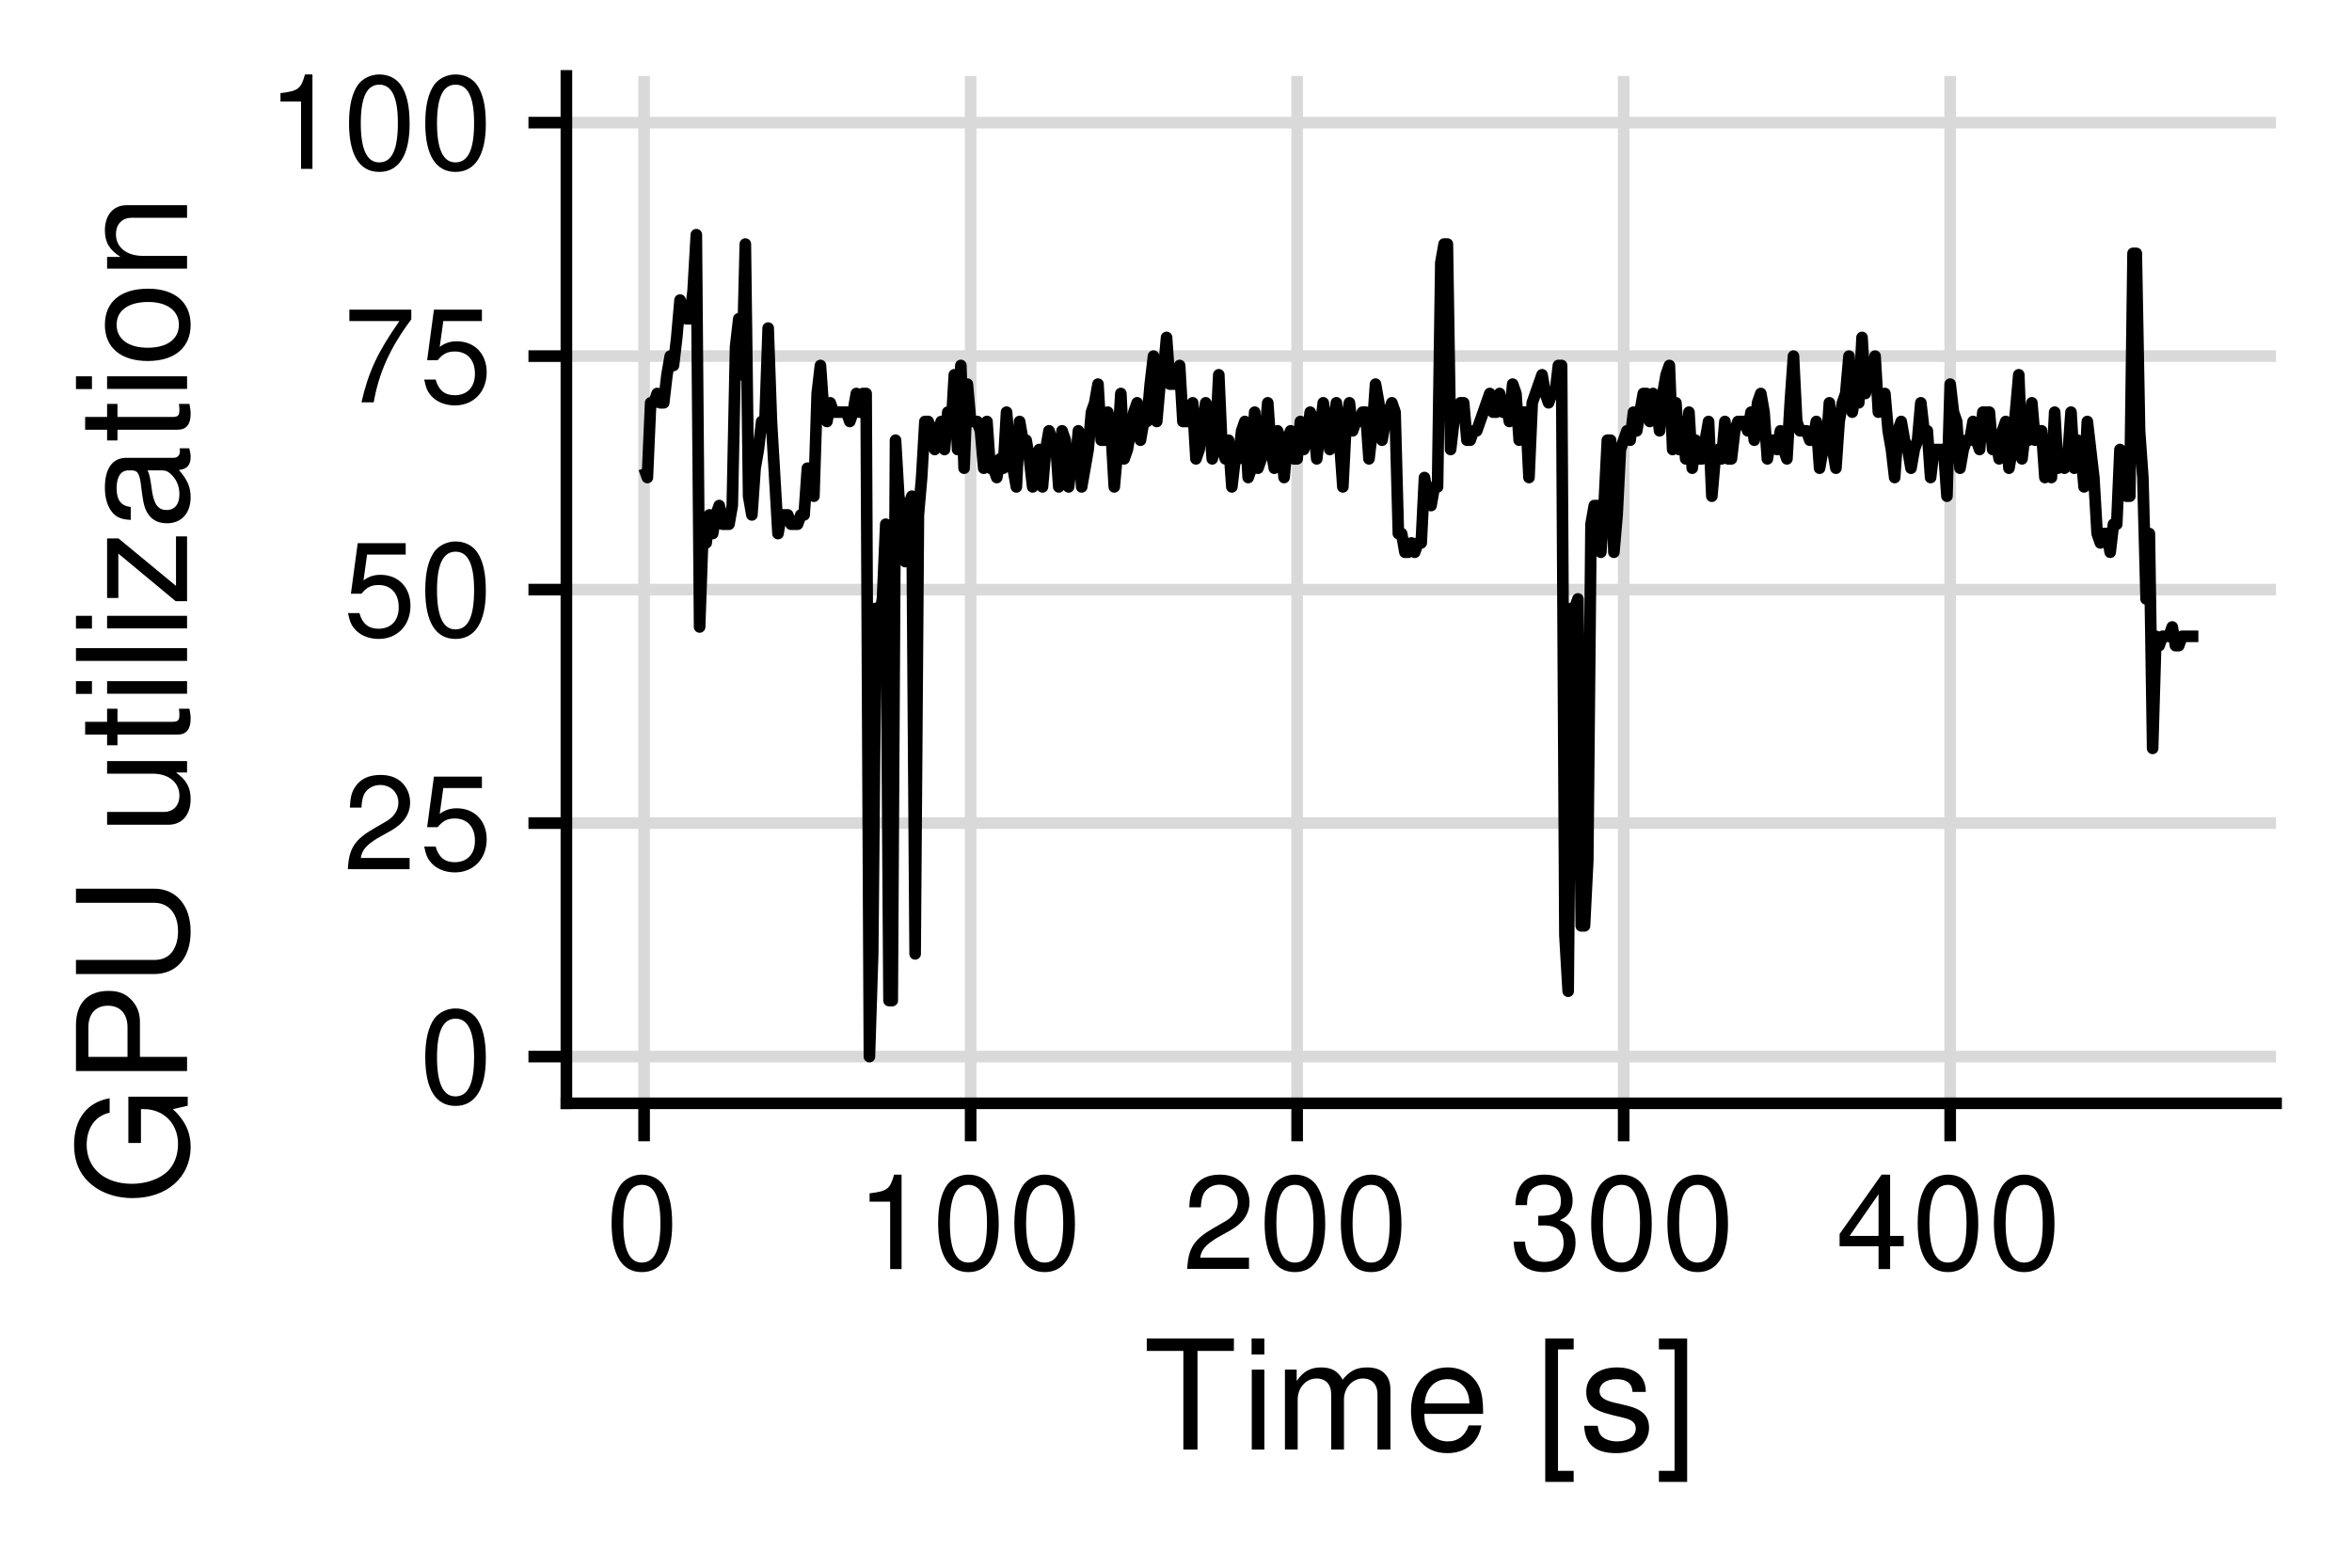<?xml version="1.0" encoding="UTF-8"?>
<svg xmlns="http://www.w3.org/2000/svg" xmlns:xlink="http://www.w3.org/1999/xlink" width="216pt" height="144pt" viewBox="0 0 216 144" version="1.1">
<defs>
<g>
<symbol overflow="visible" id="glyph0-0">
<path style="stroke:none;" d=""/>
</symbol>
<symbol overflow="visible" id="glyph0-1">
<path style="stroke:none;" d="M 3.297 -8.672 C 2.516 -8.672 1.781 -8.312 1.344 -7.734 C 0.797 -6.953 0.516 -5.812 0.516 -4.203 C 0.516 -1.266 1.469 0.281 3.297 0.281 C 5.094 0.281 6.078 -1.266 6.078 -4.125 C 6.078 -5.812 5.812 -6.938 5.25 -7.734 C 4.812 -8.328 4.109 -8.672 3.297 -8.672 Z M 3.297 -7.734 C 4.438 -7.734 5 -6.578 5 -4.219 C 5 -1.75 4.453 -0.594 3.281 -0.594 C 2.156 -0.594 1.594 -1.797 1.594 -4.188 C 1.594 -6.578 2.156 -7.734 3.297 -7.734 Z M 3.297 -7.734 "/>
</symbol>
<symbol overflow="visible" id="glyph0-2">
<path style="stroke:none;" d="M 6.078 -1.047 L 1.594 -1.047 C 1.703 -1.766 2.094 -2.219 3.125 -2.859 L 4.328 -3.531 C 5.516 -4.188 6.125 -5.078 6.125 -6.141 C 6.125 -6.859 5.844 -7.531 5.344 -8 C 4.844 -8.453 4.219 -8.672 3.406 -8.672 C 2.328 -8.672 1.531 -8.297 1.062 -7.547 C 0.75 -7.094 0.625 -6.547 0.594 -5.672 L 1.656 -5.672 C 1.688 -6.266 1.766 -6.609 1.906 -6.906 C 2.188 -7.422 2.734 -7.75 3.375 -7.75 C 4.328 -7.75 5.047 -7.062 5.047 -6.125 C 5.047 -5.422 4.656 -4.828 3.906 -4.391 L 2.797 -3.75 C 1.016 -2.719 0.5 -1.906 0.406 -0.016 L 6.078 -0.016 Z M 6.078 -1.047 "/>
</symbol>
<symbol overflow="visible" id="glyph0-3">
<path style="stroke:none;" d="M 5.719 -8.516 L 1.312 -8.516 L 0.688 -3.875 L 1.656 -3.875 C 2.141 -4.469 2.562 -4.672 3.234 -4.672 C 4.375 -4.672 5.078 -3.891 5.078 -2.625 C 5.078 -1.406 4.375 -0.656 3.219 -0.656 C 2.297 -0.656 1.734 -1.125 1.469 -2.094 L 0.422 -2.094 C 0.562 -1.391 0.688 -1.062 0.938 -0.75 C 1.422 -0.094 2.281 0.281 3.234 0.281 C 4.953 0.281 6.156 -0.969 6.156 -2.766 C 6.156 -4.453 5.047 -5.609 3.406 -5.609 C 2.812 -5.609 2.328 -5.453 1.844 -5.094 L 2.172 -7.469 L 5.719 -7.469 Z M 5.719 -8.516 "/>
</symbol>
<symbol overflow="visible" id="glyph0-4">
<path style="stroke:none;" d="M 6.234 -8.516 L 0.547 -8.516 L 0.547 -7.469 L 5.141 -7.469 C 3.125 -4.578 2.297 -2.797 1.656 0 L 2.781 0 C 3.25 -2.719 4.312 -5.062 6.234 -7.625 Z M 6.234 -8.516 "/>
</symbol>
<symbol overflow="visible" id="glyph0-5">
<path style="stroke:none;" d="M 3.109 -6.188 L 3.109 0 L 4.156 0 L 4.156 -8.672 L 3.469 -8.672 C 3.094 -7.344 2.859 -7.156 1.219 -6.953 L 1.219 -6.188 Z M 3.109 -6.188 "/>
</symbol>
<symbol overflow="visible" id="glyph0-6">
<path style="stroke:none;" d="M 2.656 -4 L 3.234 -4 C 4.375 -4 4.984 -3.453 4.984 -2.406 C 4.984 -1.312 4.328 -0.656 3.234 -0.656 C 2.078 -0.656 1.516 -1.25 1.438 -2.516 L 0.391 -2.516 C 0.438 -1.828 0.547 -1.375 0.75 -0.984 C 1.203 -0.141 2.031 0.281 3.188 0.281 C 4.938 0.281 6.078 -0.781 6.078 -2.422 C 6.078 -3.531 5.656 -4.125 4.625 -4.484 C 5.422 -4.812 5.812 -5.406 5.812 -6.281 C 5.812 -7.781 4.844 -8.672 3.234 -8.672 C 1.516 -8.672 0.594 -7.719 0.562 -5.875 L 1.625 -5.875 C 1.625 -6.406 1.688 -6.703 1.812 -6.969 C 2.047 -7.469 2.578 -7.75 3.234 -7.75 C 4.172 -7.75 4.734 -7.188 4.734 -6.25 C 4.734 -5.641 4.531 -5.266 4.062 -5.062 C 3.766 -4.938 3.391 -4.891 2.656 -4.891 Z M 2.656 -4 "/>
</symbol>
<symbol overflow="visible" id="glyph0-7">
<path style="stroke:none;" d="M 3.922 -2.094 L 3.922 0 L 4.984 0 L 4.984 -2.094 L 6.234 -2.094 L 6.234 -3.047 L 4.984 -3.047 L 4.984 -8.672 L 4.203 -8.672 L 0.344 -3.219 L 0.344 -2.094 Z M 3.922 -3.047 L 1.266 -3.047 L 3.922 -6.875 Z M 3.922 -3.047 "/>
</symbol>
<symbol overflow="visible" id="glyph1-0">
<path style="stroke:none;" d=""/>
</symbol>
<symbol overflow="visible" id="glyph1-1">
<path style="stroke:none;" d="M 4.953 -9.062 L 8.297 -9.062 L 8.297 -10.203 L 0.297 -10.203 L 0.297 -9.062 L 3.656 -9.062 L 3.656 0 L 4.953 0 Z M 4.953 -9.062 "/>
</symbol>
<symbol overflow="visible" id="glyph1-2">
<path style="stroke:none;" d="M 2.094 -7.344 L 0.938 -7.344 L 0.938 0 L 2.094 0 Z M 2.094 -10.203 L 0.922 -10.203 L 0.922 -8.734 L 2.094 -8.734 Z M 2.094 -10.203 "/>
</symbol>
<symbol overflow="visible" id="glyph1-3">
<path style="stroke:none;" d="M 0.984 -7.344 L 0.984 0 L 2.156 0 L 2.156 -4.609 C 2.156 -5.672 2.922 -6.531 3.875 -6.531 C 4.75 -6.531 5.234 -5.984 5.234 -5.047 L 5.234 0 L 6.406 0 L 6.406 -4.609 C 6.406 -5.672 7.188 -6.531 8.141 -6.531 C 8.984 -6.531 9.484 -5.984 9.484 -5.047 L 9.484 0 L 10.672 0 L 10.672 -5.5 C 10.672 -6.812 9.906 -7.547 8.547 -7.547 C 7.562 -7.547 6.969 -7.25 6.281 -6.422 C 5.859 -7.203 5.266 -7.547 4.312 -7.547 C 3.328 -7.547 2.672 -7.188 2.062 -6.297 L 2.062 -7.344 Z M 0.984 -7.344 "/>
</symbol>
<symbol overflow="visible" id="glyph1-4">
<path style="stroke:none;" d="M 7.188 -3.281 C 7.188 -4.391 7.094 -5.062 6.891 -5.609 C 6.406 -6.812 5.297 -7.547 3.922 -7.547 C 1.875 -7.547 0.562 -5.984 0.562 -3.562 C 0.562 -1.141 1.812 0.328 3.891 0.328 C 5.578 0.328 6.734 -0.625 7.031 -2.219 L 5.859 -2.219 C 5.531 -1.266 4.875 -0.75 3.938 -0.75 C 3.188 -0.75 2.562 -1.094 2.172 -1.703 C 1.891 -2.125 1.797 -2.547 1.781 -3.281 Z M 1.812 -4.234 C 1.906 -5.594 2.734 -6.469 3.906 -6.469 C 5.094 -6.469 5.922 -5.547 5.922 -4.234 Z M 1.812 -4.234 "/>
</symbol>
<symbol overflow="visible" id="glyph1-5">
<path style="stroke:none;" d=""/>
</symbol>
<symbol overflow="visible" id="glyph1-6">
<path style="stroke:none;" d="M 3.5 -10.203 L 0.891 -10.203 L 0.891 2.969 L 3.5 2.969 L 3.5 1.953 L 2.062 1.953 L 2.062 -9.203 L 3.5 -9.203 Z M 3.5 -10.203 "/>
</symbol>
<symbol overflow="visible" id="glyph1-7">
<path style="stroke:none;" d="M 6.125 -5.297 C 6.125 -6.734 5.172 -7.547 3.469 -7.547 C 1.766 -7.547 0.656 -6.656 0.656 -5.312 C 0.656 -4.156 1.25 -3.609 2.984 -3.188 L 4.078 -2.922 C 4.891 -2.734 5.203 -2.438 5.203 -1.922 C 5.203 -1.219 4.516 -0.75 3.5 -0.75 C 2.875 -0.75 2.344 -0.938 2.047 -1.25 C 1.859 -1.453 1.781 -1.672 1.703 -2.188 L 0.469 -2.188 C 0.531 -0.484 1.484 0.328 3.406 0.328 C 5.25 0.328 6.422 -0.594 6.422 -2 C 6.422 -3.094 5.812 -3.703 4.359 -4.047 L 3.234 -4.312 C 2.281 -4.531 1.875 -4.844 1.875 -5.359 C 1.875 -6.047 2.484 -6.469 3.438 -6.469 C 4.375 -6.469 4.875 -6.062 4.906 -5.297 Z M 6.125 -5.297 "/>
</symbol>
<symbol overflow="visible" id="glyph1-8">
<path style="stroke:none;" d="M 0.328 2.969 L 2.922 2.969 L 2.922 -10.203 L 0.328 -10.203 L 0.328 -9.203 L 1.766 -9.203 L 1.766 1.953 L 0.328 1.953 Z M 0.328 2.969 "/>
</symbol>
<symbol overflow="visible" id="glyph2-0">
<path style="stroke:none;" d=""/>
</symbol>
<symbol overflow="visible" id="glyph2-1">
<path style="stroke:none;" d="M -5.391 -9.922 L -5.391 -5.672 L -4.234 -5.672 L -4.234 -8.781 L -3.969 -8.781 C -2.141 -8.781 -0.828 -7.438 -0.828 -5.578 C -0.828 -4.531 -1.203 -3.594 -1.859 -3 C -2.594 -2.328 -3.812 -1.922 -5.062 -1.922 C -7.578 -1.922 -9.219 -3.344 -9.219 -5.5 C -9.219 -7.062 -8.422 -8.172 -7.109 -8.453 L -7.109 -9.781 C -9.188 -9.422 -10.375 -7.859 -10.375 -5.516 C -10.375 -4.266 -10.047 -3.266 -9.391 -2.469 C -8.406 -1.281 -6.828 -0.609 -5 -0.609 C -1.859 -0.609 0.328 -2.531 0.328 -5.297 C 0.328 -6.672 -0.203 -7.766 -1.297 -8.781 L 0.062 -9.094 L 0.062 -9.922 Z M -5.391 -9.922 "/>
</symbol>
<symbol overflow="visible" id="glyph2-2">
<path style="stroke:none;" d="M -4.328 -2.578 L -4.328 -5.781 C -4.328 -6.578 -4.562 -7.203 -5.047 -7.75 C -5.609 -8.375 -6.266 -8.641 -7.203 -8.641 C -9.125 -8.641 -10.203 -7.5 -10.203 -5.484 L -10.203 -1.281 L 0 -1.281 L 0 -2.578 Z M -5.469 -2.578 L -9.062 -2.578 L -9.062 -5.297 C -9.062 -6.531 -8.391 -7.281 -7.266 -7.281 C -6.141 -7.281 -5.469 -6.531 -5.469 -5.297 Z M -5.469 -2.578 "/>
</symbol>
<symbol overflow="visible" id="glyph2-3">
<path style="stroke:none;" d="M -10.203 -7.734 L -3.031 -7.734 C -1.672 -7.734 -0.828 -6.734 -0.828 -5.094 C -0.828 -4.344 -1.016 -3.719 -1.359 -3.234 C -1.75 -2.734 -2.266 -2.484 -3.031 -2.484 L -10.203 -2.484 L -10.203 -1.188 L -3.031 -1.188 C -0.969 -1.188 0.328 -2.672 0.328 -5.094 C 0.328 -7.484 -1 -9.031 -3.031 -9.031 L -10.203 -9.031 Z M -10.203 -7.734 "/>
</symbol>
<symbol overflow="visible" id="glyph2-4">
<path style="stroke:none;" d=""/>
</symbol>
<symbol overflow="visible" id="glyph2-5">
<path style="stroke:none;" d="M 0 -6.75 L -7.344 -6.75 L -7.344 -5.594 L -3.172 -5.594 C -1.688 -5.594 -0.703 -4.797 -0.703 -3.578 C -0.703 -2.656 -1.266 -2.078 -2.141 -2.078 L -7.344 -2.078 L -7.344 -0.906 L -1.688 -0.906 C -0.469 -0.906 0.328 -1.812 0.328 -3.25 C 0.328 -4.328 -0.062 -5.016 -1.016 -5.703 L 0 -5.703 Z M 0 -6.75 "/>
</symbol>
<symbol overflow="visible" id="glyph2-6">
<path style="stroke:none;" d="M -7.344 -3.562 L -7.344 -2.359 L -9.359 -2.359 L -9.359 -1.188 L -7.344 -1.188 L -7.344 -0.203 L -6.391 -0.203 L -6.391 -1.188 L -0.844 -1.188 C -0.078 -1.188 0.328 -1.688 0.328 -2.609 C 0.328 -2.906 0.297 -3.156 0.219 -3.562 L -0.75 -3.562 C -0.719 -3.391 -0.703 -3.234 -0.703 -3 C -0.703 -2.484 -0.844 -2.359 -1.359 -2.359 L -6.391 -2.359 L -6.391 -3.562 Z M -7.344 -3.562 "/>
</symbol>
<symbol overflow="visible" id="glyph2-7">
<path style="stroke:none;" d="M -7.344 -2.094 L -7.344 -0.938 L 0 -0.938 L 0 -2.094 Z M -10.203 -2.094 L -10.203 -0.922 L -8.734 -0.922 L -8.734 -2.094 Z M -10.203 -2.094 "/>
</symbol>
<symbol overflow="visible" id="glyph2-8">
<path style="stroke:none;" d="M -10.203 -2.125 L -10.203 -0.953 L 0 -0.953 L 0 -2.125 Z M -10.203 -2.125 "/>
</symbol>
<symbol overflow="visible" id="glyph2-9">
<path style="stroke:none;" d="M -7.344 -6.203 L -7.344 -0.734 L -6.312 -0.734 L -6.312 -4.812 L -1.047 -0.438 L 0 -0.438 L 0 -6.391 L -1.016 -6.391 L -1.016 -1.844 L -6.297 -6.203 Z M -7.344 -6.203 "/>
</symbol>
<symbol overflow="visible" id="glyph2-10">
<path style="stroke:none;" d="M -0.688 -7.484 C -0.656 -7.359 -0.656 -7.312 -0.656 -7.234 C -0.656 -6.828 -0.875 -6.609 -1.234 -6.609 L -5.547 -6.609 C -6.844 -6.609 -7.547 -5.656 -7.547 -3.844 C -7.547 -2.766 -7.234 -1.922 -6.688 -1.406 C -6.312 -1.078 -5.891 -0.938 -5.172 -0.906 L -5.172 -2.094 C -6.062 -2.188 -6.469 -2.719 -6.469 -3.812 C -6.469 -4.875 -6.078 -5.453 -5.375 -5.453 L -5.062 -5.453 C -4.562 -5.438 -4.375 -5.188 -4.25 -4.234 C -4.047 -2.578 -3.984 -2.328 -3.812 -1.875 C -3.438 -1.016 -2.797 -0.594 -1.844 -0.594 C -0.516 -0.594 0.328 -1.516 0.328 -3 C 0.328 -3.922 0 -4.656 -0.75 -5.484 C 0 -5.578 0.328 -5.938 0.328 -6.688 C 0.328 -6.938 0.297 -7.094 0.203 -7.484 Z M -2.312 -5.453 C -1.922 -5.453 -1.688 -5.328 -1.359 -4.984 C -0.922 -4.516 -0.703 -3.938 -0.703 -3.25 C -0.703 -2.344 -1.141 -1.812 -1.875 -1.812 C -2.641 -1.812 -3.031 -2.312 -3.219 -3.562 C -3.391 -4.812 -3.438 -5.047 -3.625 -5.453 Z M -2.312 -5.453 "/>
</symbol>
<symbol overflow="visible" id="glyph2-11">
<path style="stroke:none;" d="M -7.547 -3.812 C -7.547 -1.734 -6.078 -0.5 -3.609 -0.5 C -1.141 -0.5 0.328 -1.734 0.328 -3.828 C 0.328 -5.891 -1.141 -7.141 -3.562 -7.141 C -6.109 -7.141 -7.547 -5.938 -7.547 -3.812 Z M -6.469 -3.828 C -6.469 -5.141 -5.391 -5.922 -3.562 -5.922 C -1.828 -5.922 -0.75 -5.109 -0.75 -3.828 C -0.75 -2.516 -1.828 -1.719 -3.609 -1.719 C -5.391 -1.719 -6.469 -2.516 -6.469 -3.828 Z M -6.469 -3.828 "/>
</symbol>
<symbol overflow="visible" id="glyph2-12">
<path style="stroke:none;" d="M -7.344 -0.984 L 0 -0.984 L 0 -2.156 L -4.047 -2.156 C -5.547 -2.156 -6.531 -2.938 -6.531 -4.141 C -6.531 -5.062 -5.969 -5.656 -5.078 -5.656 L 0 -5.656 L 0 -6.812 L -5.547 -6.812 C -6.766 -6.812 -7.547 -5.906 -7.547 -4.5 C -7.547 -3.406 -7.125 -2.703 -6.109 -2.062 L -7.344 -2.062 Z M -7.344 -0.984 "/>
</symbol>
</g>
<clipPath id="clip1">
  <path d="M 52.016 96 L 209.023 96 L 209.023 98 L 52.016 98 Z M 52.016 96 "/>
</clipPath>
<clipPath id="clip2">
  <path d="M 52.016 75 L 209.023 75 L 209.023 77 L 52.016 77 Z M 52.016 75 "/>
</clipPath>
<clipPath id="clip3">
  <path d="M 52.016 53 L 209.023 53 L 209.023 55 L 52.016 55 Z M 52.016 53 "/>
</clipPath>
<clipPath id="clip4">
  <path d="M 52.016 32 L 209.023 32 L 209.023 34 L 52.016 34 Z M 52.016 32 "/>
</clipPath>
<clipPath id="clip5">
  <path d="M 52.016 10 L 209.023 10 L 209.023 12 L 52.016 12 Z M 52.016 10 "/>
</clipPath>
<clipPath id="clip6">
  <path d="M 58 6.973 L 60 6.973 L 60 101.344 L 58 101.344 Z M 58 6.973 "/>
</clipPath>
<clipPath id="clip7">
  <path d="M 88 6.973 L 90 6.973 L 90 101.344 L 88 101.344 Z M 88 6.973 "/>
</clipPath>
<clipPath id="clip8">
  <path d="M 118 6.973 L 120 6.973 L 120 101.344 L 118 101.344 Z M 118 6.973 "/>
</clipPath>
<clipPath id="clip9">
  <path d="M 148 6.973 L 150 6.973 L 150 101.344 L 148 101.344 Z M 148 6.973 "/>
</clipPath>
<clipPath id="clip10">
  <path d="M 178 6.973 L 180 6.973 L 180 101.344 L 178 101.344 Z M 178 6.973 "/>
</clipPath>
</defs>
<g id="surface12">
<rect x="0" y="0" width="216" height="144" style="fill:rgb(100%,100%,100%);fill-opacity:1;stroke:none;"/>
<g clip-path="url(#clip1)" clip-rule="nonzero">
<path style="fill:none;stroke-width:1.067;stroke-linecap:butt;stroke-linejoin:round;stroke:rgb(85.098%,85.098%,85.098%);stroke-opacity:1;stroke-miterlimit:10;" d="M 52.016 97.055 L 209.027 97.055 "/>
</g>
<g clip-path="url(#clip2)" clip-rule="nonzero">
<path style="fill:none;stroke-width:1.067;stroke-linecap:butt;stroke-linejoin:round;stroke:rgb(85.098%,85.098%,85.098%);stroke-opacity:1;stroke-miterlimit:10;" d="M 52.016 75.605 L 209.027 75.605 "/>
</g>
<g clip-path="url(#clip3)" clip-rule="nonzero">
<path style="fill:none;stroke-width:1.067;stroke-linecap:butt;stroke-linejoin:round;stroke:rgb(85.098%,85.098%,85.098%);stroke-opacity:1;stroke-miterlimit:10;" d="M 52.016 54.16 L 209.027 54.16 "/>
</g>
<g clip-path="url(#clip4)" clip-rule="nonzero">
<path style="fill:none;stroke-width:1.067;stroke-linecap:butt;stroke-linejoin:round;stroke:rgb(85.098%,85.098%,85.098%);stroke-opacity:1;stroke-miterlimit:10;" d="M 52.016 32.711 L 209.027 32.711 "/>
</g>
<g clip-path="url(#clip5)" clip-rule="nonzero">
<path style="fill:none;stroke-width:1.067;stroke-linecap:butt;stroke-linejoin:round;stroke:rgb(85.098%,85.098%,85.098%);stroke-opacity:1;stroke-miterlimit:10;" d="M 52.016 11.262 L 209.027 11.262 "/>
</g>
<g clip-path="url(#clip6)" clip-rule="nonzero">
<path style="fill:none;stroke-width:1.067;stroke-linecap:butt;stroke-linejoin:round;stroke:rgb(85.098%,85.098%,85.098%);stroke-opacity:1;stroke-miterlimit:10;" d="M 59.152 101.344 L 59.152 6.973 "/>
</g>
<g clip-path="url(#clip7)" clip-rule="nonzero">
<path style="fill:none;stroke-width:1.067;stroke-linecap:butt;stroke-linejoin:round;stroke:rgb(85.098%,85.098%,85.098%);stroke-opacity:1;stroke-miterlimit:10;" d="M 89.141 101.344 L 89.141 6.973 "/>
</g>
<g clip-path="url(#clip8)" clip-rule="nonzero">
<path style="fill:none;stroke-width:1.067;stroke-linecap:butt;stroke-linejoin:round;stroke:rgb(85.098%,85.098%,85.098%);stroke-opacity:1;stroke-miterlimit:10;" d="M 119.125 101.344 L 119.125 6.973 "/>
</g>
<g clip-path="url(#clip9)" clip-rule="nonzero">
<path style="fill:none;stroke-width:1.067;stroke-linecap:butt;stroke-linejoin:round;stroke:rgb(85.098%,85.098%,85.098%);stroke-opacity:1;stroke-miterlimit:10;" d="M 149.113 101.344 L 149.113 6.973 "/>
</g>
<g clip-path="url(#clip10)" clip-rule="nonzero">
<path style="fill:none;stroke-width:1.067;stroke-linecap:butt;stroke-linejoin:round;stroke:rgb(85.098%,85.098%,85.098%);stroke-opacity:1;stroke-miterlimit:10;" d="M 179.098 101.344 L 179.098 6.973 "/>
</g>
<path style="fill:none;stroke-width:1.067;stroke-linecap:butt;stroke-linejoin:round;stroke:rgb(0%,0%,0%);stroke-opacity:1;stroke-miterlimit:10;" d="M 59.152 43.008 L 59.453 43.863 L 59.754 37 L 60.055 37 L 60.352 36.145 L 60.652 37 L 60.953 37 L 61.254 34.426 L 61.551 32.711 L 61.852 33.57 L 62.152 30.996 L 62.453 27.562 L 62.75 28.422 L 63.051 29.281 L 63.352 29.281 L 63.652 26.707 L 63.949 21.559 L 64.25 57.59 L 64.551 49.012 L 64.852 49.871 L 65.152 47.297 L 65.449 49.012 L 65.75 47.297 L 66.051 46.438 L 66.352 48.152 L 66.949 48.152 L 67.25 46.438 L 67.551 31.852 L 67.848 29.281 L 68.148 34.426 L 68.449 22.418 L 68.75 45.578 L 69.051 47.297 L 69.348 43.008 L 69.648 41.289 L 69.949 38.715 L 70.25 38.715 L 70.547 30.137 L 70.848 38.715 L 71.449 49.012 L 71.746 47.297 L 72.348 47.297 L 72.648 48.152 L 73.246 48.152 L 73.547 47.297 L 73.848 47.297 L 74.148 43.008 L 74.445 43.008 L 74.746 45.578 L 75.047 36.145 L 75.348 33.57 L 75.645 37.859 L 75.945 38.715 L 76.246 37 L 76.547 37.859 L 77.746 37.859 L 78.043 38.715 L 78.344 37.859 L 78.645 36.145 L 78.945 37.859 L 79.246 36.145 L 79.543 36.145 L 79.844 97.055 L 80.145 87.617 L 80.445 55.875 L 80.742 56.73 L 81.043 55.016 L 81.344 48.152 L 81.645 91.906 L 81.941 91.906 L 82.242 40.434 L 82.543 45.578 L 82.844 47.297 L 83.141 51.586 L 83.441 46.438 L 83.742 45.578 L 84.043 87.617 L 84.344 47.297 L 84.641 43.863 L 84.941 38.715 L 85.242 38.715 L 85.543 39.574 L 85.84 41.289 L 86.141 39.574 L 86.441 38.715 L 86.742 41.289 L 87.039 37.859 L 87.34 39.574 L 87.641 34.426 L 87.941 41.289 L 88.242 33.57 L 88.539 43.008 L 88.84 35.285 L 89.141 38.715 L 89.738 38.715 L 90.039 39.574 L 90.34 43.008 L 90.641 38.715 L 90.938 43.008 L 91.238 43.008 L 91.539 43.863 L 91.84 42.148 L 92.137 43.008 L 92.438 37.859 L 92.738 41.289 L 93.039 43.008 L 93.34 44.723 L 93.637 38.715 L 93.938 40.434 L 94.238 40.434 L 94.539 42.148 L 94.836 44.723 L 95.137 42.148 L 95.438 41.289 L 95.738 44.723 L 96.035 41.289 L 96.336 39.574 L 96.637 40.434 L 96.938 40.434 L 97.234 44.723 L 97.535 39.574 L 97.836 40.434 L 98.137 44.723 L 98.438 42.148 L 98.734 43.008 L 99.035 39.574 L 99.336 44.723 L 99.637 43.008 L 99.934 41.289 L 100.234 37.859 L 100.535 37 L 100.836 35.285 L 101.133 40.434 L 101.434 40.434 L 101.734 37.859 L 102.035 39.574 L 102.332 44.723 L 102.633 41.289 L 102.934 36.145 L 103.234 42.148 L 103.535 41.289 L 103.832 39.574 L 104.133 37.859 L 104.434 37 L 104.734 40.434 L 105.031 38.715 L 105.332 38.715 L 105.633 35.285 L 105.934 32.711 L 106.23 38.715 L 106.531 35.285 L 106.832 34.426 L 107.133 30.996 L 107.434 35.285 L 108.031 35.285 L 108.332 33.57 L 108.633 38.715 L 109.23 38.715 L 109.531 37 L 109.832 42.148 L 110.129 41.289 L 110.43 38.715 L 110.73 37 L 111.031 37.859 L 111.328 42.148 L 111.629 40.434 L 111.93 34.426 L 112.23 41.289 L 112.531 42.148 L 112.828 40.434 L 113.129 44.723 L 113.43 42.148 L 113.73 42.148 L 114.027 39.574 L 114.328 38.715 L 114.629 43.863 L 114.93 43.008 L 115.227 37.859 L 115.527 43.008 L 115.828 42.148 L 116.129 40.434 L 116.426 37 L 116.727 41.289 L 117.027 43.008 L 117.328 39.574 L 117.629 40.434 L 117.926 43.863 L 118.227 40.434 L 118.527 39.574 L 118.828 42.148 L 119.125 42.148 L 119.426 38.715 L 119.727 41.289 L 120.027 40.434 L 120.324 37.859 L 120.625 38.715 L 120.926 42.148 L 121.227 39.574 L 121.523 37 L 121.824 38.715 L 122.125 41.289 L 122.426 40.434 L 122.727 37 L 123.023 40.434 L 123.324 44.723 L 123.625 38.715 L 123.926 37 L 124.223 39.574 L 124.523 38.715 L 124.824 38.715 L 125.125 37.859 L 125.422 37.859 L 125.723 42.148 L 126.023 39.574 L 126.324 35.285 L 126.625 37 L 126.922 40.434 L 127.223 38.715 L 127.523 37.859 L 127.824 37 L 128.121 37.859 L 128.422 49.012 L 128.723 49.012 L 129.023 50.727 L 129.32 50.727 L 129.621 49.871 L 129.922 50.727 L 130.223 49.871 L 130.52 49.871 L 130.82 43.863 L 131.121 45.578 L 131.422 46.438 L 131.723 44.723 L 132.02 44.723 L 132.32 24.133 L 132.621 22.418 L 132.922 22.418 L 133.219 41.289 L 133.52 38.715 L 133.82 37.859 L 134.121 37 L 134.418 37 L 134.719 40.434 L 135.02 40.434 L 135.32 39.574 L 135.617 39.574 L 135.918 38.715 L 136.219 37.859 L 136.52 37 L 136.82 36.145 L 137.117 37.859 L 137.418 37.859 L 137.719 36.145 L 138.02 37.859 L 138.316 37 L 138.617 38.715 L 138.918 35.285 L 139.219 36.145 L 139.516 40.434 L 139.816 37.859 L 140.117 37.859 L 140.418 43.863 L 140.715 37 L 141.016 36.145 L 141.617 34.426 L 141.918 36.145 L 142.215 37 L 142.516 36.145 L 142.816 36.145 L 143.117 33.57 L 143.414 33.57 L 143.715 85.902 L 144.016 91.047 L 144.316 55.875 L 144.613 55.875 L 144.914 55.016 L 145.215 85.043 L 145.516 85.043 L 145.816 79.039 L 146.113 48.152 L 146.414 46.438 L 146.715 46.438 L 147.016 50.727 L 147.312 46.438 L 147.613 40.434 L 147.914 40.434 L 148.215 50.727 L 148.512 47.297 L 148.812 41.289 L 149.113 40.434 L 149.414 39.574 L 149.711 40.434 L 150.012 37.859 L 150.312 39.574 L 150.914 36.145 L 151.211 36.145 L 151.512 38.715 L 151.812 36.145 L 152.113 37 L 152.41 39.574 L 152.711 36.145 L 153.012 34.426 L 153.312 33.57 L 153.609 41.289 L 153.91 37 L 154.211 41.289 L 154.512 38.715 L 154.809 42.148 L 155.109 37.859 L 155.41 43.008 L 155.711 40.434 L 156.012 42.148 L 156.309 42.148 L 156.609 40.434 L 156.91 38.715 L 157.211 45.578 L 157.508 42.148 L 157.809 41.289 L 158.109 42.148 L 158.41 38.715 L 158.707 42.148 L 159.008 42.148 L 159.309 39.574 L 159.609 38.715 L 160.207 38.715 L 160.508 39.574 L 160.809 37.859 L 161.109 40.434 L 161.406 37 L 161.707 36.145 L 162.008 37.859 L 162.309 42.148 L 162.605 40.434 L 162.906 40.434 L 163.207 41.289 L 163.508 39.574 L 163.805 41.289 L 164.105 42.148 L 164.406 37 L 164.707 32.711 L 165.008 38.715 L 165.305 39.574 L 165.906 39.574 L 166.207 40.434 L 166.504 40.434 L 166.805 38.715 L 167.105 43.008 L 167.406 41.289 L 167.703 41.289 L 168.004 37 L 168.305 41.289 L 168.605 43.008 L 168.902 38.715 L 169.203 37 L 169.504 36.145 L 169.805 32.711 L 170.105 37.859 L 170.402 36.145 L 170.703 37 L 171.004 30.996 L 171.305 36.145 L 171.602 34.426 L 171.902 34.426 L 172.203 32.711 L 172.504 37.859 L 172.801 37 L 173.102 36.145 L 173.402 39.574 L 173.703 41.289 L 174 43.863 L 174.301 39.574 L 174.602 38.715 L 174.902 40.434 L 175.203 41.289 L 175.5 43.008 L 175.801 41.289 L 176.102 40.434 L 176.402 37 L 176.699 39.574 L 177 39.574 L 177.301 43.863 L 177.602 41.289 L 178.5 41.289 L 178.801 45.578 L 179.098 35.285 L 179.398 37.859 L 179.699 38.715 L 180 43.008 L 180.301 41.289 L 180.598 40.434 L 180.898 40.434 L 181.199 38.715 L 181.5 40.434 L 181.797 41.289 L 182.098 37.859 L 182.699 37.859 L 182.996 41.289 L 183.297 40.434 L 183.598 42.148 L 183.898 39.574 L 184.199 38.715 L 184.496 43.008 L 184.797 41.289 L 185.098 37.859 L 185.398 34.426 L 185.695 42.148 L 185.996 39.574 L 186.297 40.434 L 186.598 37 L 186.895 40.434 L 187.195 39.574 L 187.496 39.574 L 187.797 43.863 L 188.094 42.148 L 188.395 43.863 L 188.695 37.859 L 188.996 43.008 L 189.297 42.148 L 189.594 43.008 L 189.895 42.148 L 190.195 37.859 L 190.496 43.008 L 190.793 40.434 L 191.094 41.289 L 191.395 44.723 L 191.695 38.715 L 191.992 41.289 L 192.293 43.863 L 192.594 49.012 L 192.895 49.871 L 193.191 49.012 L 193.492 49.012 L 193.793 50.727 L 194.094 48.152 L 194.395 48.152 L 194.691 41.289 L 194.992 43.863 L 195.293 45.578 L 195.594 45.578 L 195.891 23.273 L 196.191 23.273 L 196.492 39.574 L 196.793 43.863 L 197.09 55.016 L 197.391 49.012 L 197.691 68.742 L 197.992 58.449 L 198.289 59.305 L 198.59 58.449 L 199.191 58.449 L 199.492 57.59 L 199.789 59.305 L 200.09 59.305 L 200.391 58.449 L 201.891 58.449 "/>
<path style="fill:none;stroke-width:1.067;stroke-linecap:square;stroke-linejoin:round;stroke:rgb(0%,0%,0%);stroke-opacity:1;stroke-miterlimit:10;" d="M 52.016 101.344 L 52.016 6.973 "/>
<g style="fill:rgb(0%,0%,0%);fill-opacity:1;">
  <use xlink:href="#glyph0-1" x="38.539" y="101.303"/>
</g>
<g style="fill:rgb(0%,0%,0%);fill-opacity:1;">
  <use xlink:href="#glyph0-2" x="31.539" y="79.854"/>
  <use xlink:href="#glyph0-3" x="38.539" y="79.854"/>
</g>
<g style="fill:rgb(0%,0%,0%);fill-opacity:1;">
  <use xlink:href="#glyph0-3" x="31.539" y="58.408"/>
  <use xlink:href="#glyph0-1" x="38.539" y="58.408"/>
</g>
<g style="fill:rgb(0%,0%,0%);fill-opacity:1;">
  <use xlink:href="#glyph0-4" x="31.539" y="36.959"/>
  <use xlink:href="#glyph0-3" x="38.539" y="36.959"/>
</g>
<g style="fill:rgb(0%,0%,0%);fill-opacity:1;">
  <use xlink:href="#glyph0-5" x="24.539" y="15.51"/>
  <use xlink:href="#glyph0-1" x="31.539" y="15.51"/>
  <use xlink:href="#glyph0-1" x="38.539" y="15.51"/>
</g>
<path style="fill:none;stroke-width:1.067;stroke-linecap:butt;stroke-linejoin:round;stroke:rgb(0%,0%,0%);stroke-opacity:1;stroke-miterlimit:10;" d="M 48.531 97.055 L 52.016 97.055 "/>
<path style="fill:none;stroke-width:1.067;stroke-linecap:butt;stroke-linejoin:round;stroke:rgb(0%,0%,0%);stroke-opacity:1;stroke-miterlimit:10;" d="M 48.531 75.605 L 52.016 75.605 "/>
<path style="fill:none;stroke-width:1.067;stroke-linecap:butt;stroke-linejoin:round;stroke:rgb(0%,0%,0%);stroke-opacity:1;stroke-miterlimit:10;" d="M 48.531 54.16 L 52.016 54.16 "/>
<path style="fill:none;stroke-width:1.067;stroke-linecap:butt;stroke-linejoin:round;stroke:rgb(0%,0%,0%);stroke-opacity:1;stroke-miterlimit:10;" d="M 48.531 32.711 L 52.016 32.711 "/>
<path style="fill:none;stroke-width:1.067;stroke-linecap:butt;stroke-linejoin:round;stroke:rgb(0%,0%,0%);stroke-opacity:1;stroke-miterlimit:10;" d="M 48.531 11.262 L 52.016 11.262 "/>
<path style="fill:none;stroke-width:1.067;stroke-linecap:square;stroke-linejoin:round;stroke:rgb(0%,0%,0%);stroke-opacity:1;stroke-miterlimit:10;" d="M 52.016 101.344 L 209.027 101.344 "/>
<path style="fill:none;stroke-width:1.067;stroke-linecap:butt;stroke-linejoin:round;stroke:rgb(0%,0%,0%);stroke-opacity:1;stroke-miterlimit:10;" d="M 59.152 104.832 L 59.152 101.344 "/>
<path style="fill:none;stroke-width:1.067;stroke-linecap:butt;stroke-linejoin:round;stroke:rgb(0%,0%,0%);stroke-opacity:1;stroke-miterlimit:10;" d="M 89.141 104.832 L 89.141 101.344 "/>
<path style="fill:none;stroke-width:1.067;stroke-linecap:butt;stroke-linejoin:round;stroke:rgb(0%,0%,0%);stroke-opacity:1;stroke-miterlimit:10;" d="M 119.125 104.832 L 119.125 101.344 "/>
<path style="fill:none;stroke-width:1.067;stroke-linecap:butt;stroke-linejoin:round;stroke:rgb(0%,0%,0%);stroke-opacity:1;stroke-miterlimit:10;" d="M 149.113 104.832 L 149.113 101.344 "/>
<path style="fill:none;stroke-width:1.067;stroke-linecap:butt;stroke-linejoin:round;stroke:rgb(0%,0%,0%);stroke-opacity:1;stroke-miterlimit:10;" d="M 179.098 104.832 L 179.098 101.344 "/>
<g style="fill:rgb(0%,0%,0%);fill-opacity:1;">
  <use xlink:href="#glyph0-1" x="55.652" y="116.568"/>
</g>
<g style="fill:rgb(0%,0%,0%);fill-opacity:1;">
  <use xlink:href="#glyph0-5" x="78.641" y="116.568"/>
  <use xlink:href="#glyph0-1" x="85.641" y="116.568"/>
  <use xlink:href="#glyph0-1" x="92.641" y="116.568"/>
</g>
<g style="fill:rgb(0%,0%,0%);fill-opacity:1;">
  <use xlink:href="#glyph0-2" x="108.625" y="116.568"/>
  <use xlink:href="#glyph0-1" x="115.625" y="116.568"/>
  <use xlink:href="#glyph0-1" x="122.625" y="116.568"/>
</g>
<g style="fill:rgb(0%,0%,0%);fill-opacity:1;">
  <use xlink:href="#glyph0-6" x="138.613" y="116.568"/>
  <use xlink:href="#glyph0-1" x="145.613" y="116.568"/>
  <use xlink:href="#glyph0-1" x="152.613" y="116.568"/>
</g>
<g style="fill:rgb(0%,0%,0%);fill-opacity:1;">
  <use xlink:href="#glyph0-7" x="168.598" y="116.568"/>
  <use xlink:href="#glyph0-1" x="175.598" y="116.568"/>
  <use xlink:href="#glyph0-1" x="182.598" y="116.568"/>
</g>
<g style="fill:rgb(0%,0%,0%);fill-opacity:1;">
  <use xlink:href="#glyph1-1" x="105.02" y="133.151"/>
  <use xlink:href="#glyph1-2" x="114.02" y="133.151"/>
  <use xlink:href="#glyph1-3" x="117.02" y="133.151"/>
  <use xlink:href="#glyph1-4" x="129.02" y="133.151"/>
  <use xlink:href="#glyph1-5" x="137.02" y="133.151"/>
  <use xlink:href="#glyph1-6" x="141.02" y="133.151"/>
  <use xlink:href="#glyph1-7" x="145.02" y="133.151"/>
  <use xlink:href="#glyph1-8" x="152.02" y="133.151"/>
</g>
<g style="fill:rgb(0%,0%,0%);fill-opacity:1;">
  <use xlink:href="#glyph2-1" x="17.179" y="110.66"/>
  <use xlink:href="#glyph2-2" x="17.179" y="99.66"/>
  <use xlink:href="#glyph2-3" x="17.179" y="90.66"/>
  <use xlink:href="#glyph2-4" x="17.179" y="80.66"/>
  <use xlink:href="#glyph2-5" x="17.179" y="76.66"/>
  <use xlink:href="#glyph2-6" x="17.179" y="68.66"/>
  <use xlink:href="#glyph2-7" x="17.179" y="64.66"/>
  <use xlink:href="#glyph2-8" x="17.179" y="61.66"/>
  <use xlink:href="#glyph2-7" x="17.179" y="58.66"/>
  <use xlink:href="#glyph2-9" x="17.179" y="55.66"/>
  <use xlink:href="#glyph2-10" x="17.179" y="48.66"/>
  <use xlink:href="#glyph2-6" x="17.179" y="40.66"/>
  <use xlink:href="#glyph2-7" x="17.179" y="36.66"/>
  <use xlink:href="#glyph2-11" x="17.179" y="33.66"/>
  <use xlink:href="#glyph2-12" x="17.179" y="25.66"/>
  <use xlink:href="#glyph2-4" x="17.179" y="17.66"/>
  <use xlink:href="#glyph2-4" x="17.179" y="13.66"/>
  <use xlink:href="#glyph2-4" x="17.179" y="9.66"/>
  <use xlink:href="#glyph2-4" x="17.179" y="5.66"/>
  <use xlink:href="#glyph2-4" x="17.179" y="1.66"/>
</g>
</g>
</svg>
